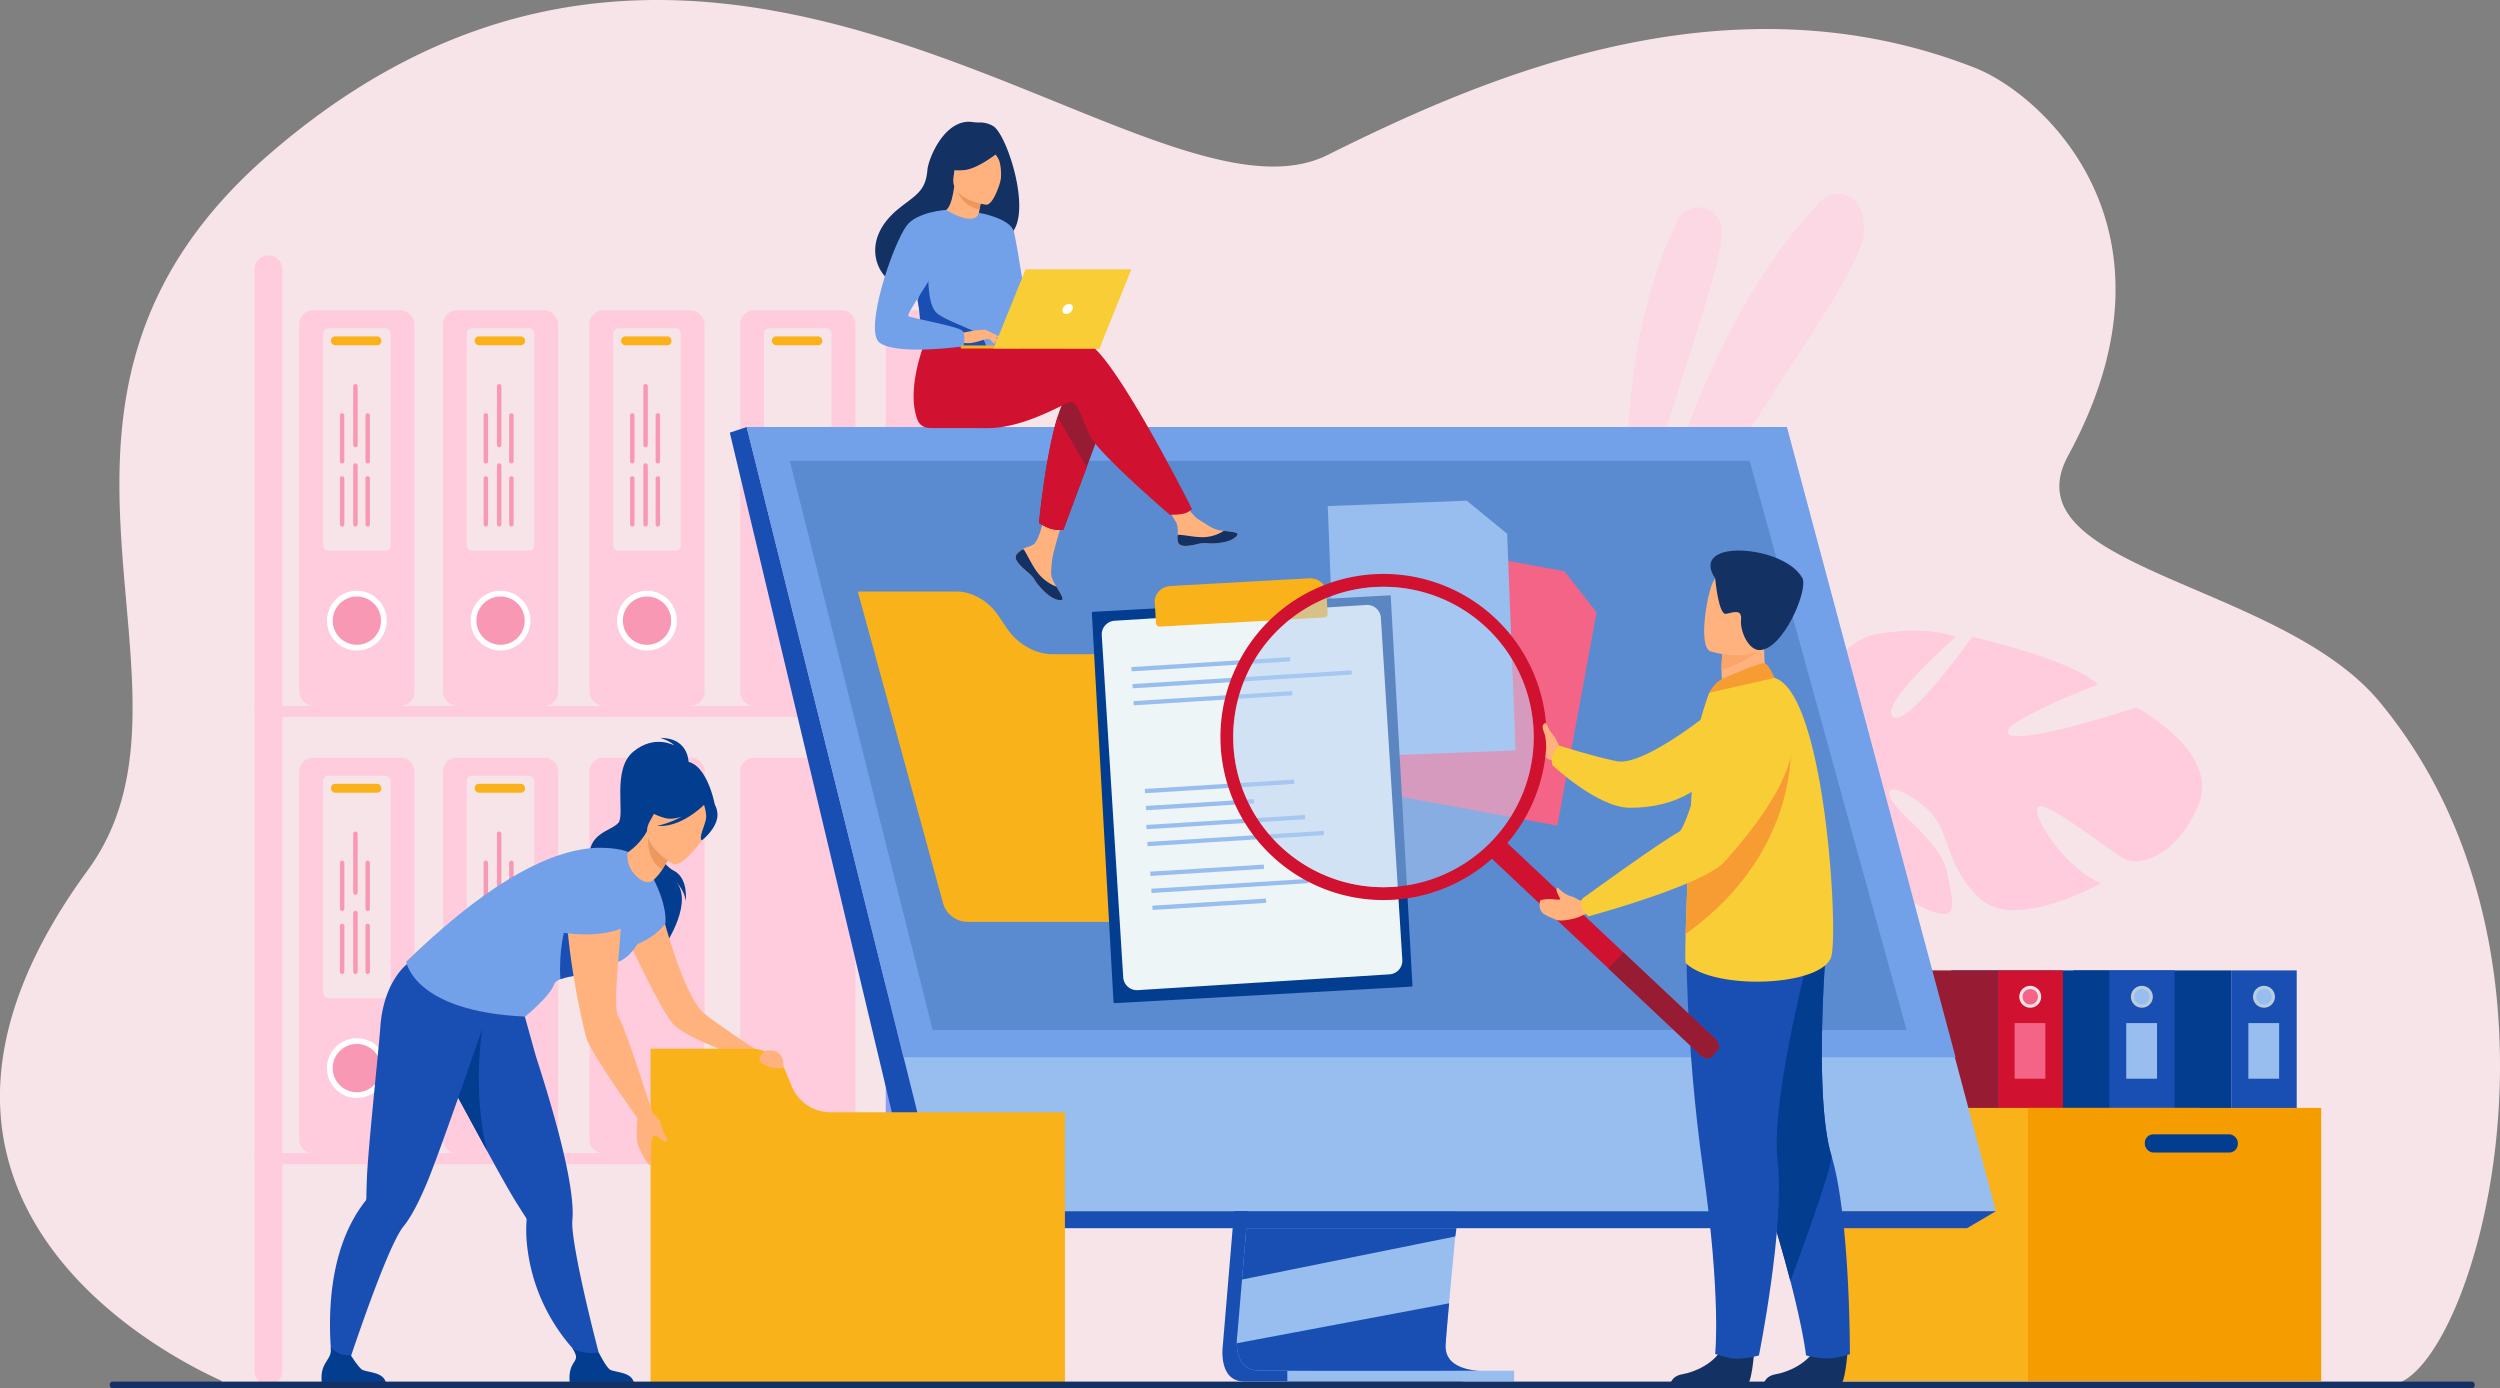 <svg xmlns="http://www.w3.org/2000/svg" viewBox="0 0 2470.11 1371.81"><rect x="0" y="0" width="2470.11" height="1371.81" fill="#808080" stroke="none"/><defs><style>.cls-1{fill:#f7e4e8;}.cls-2{opacity:0.5;}.cls-3{fill:#fcd;}.cls-4{fill:#f998b4;}.cls-5{fill:#fff;}.cls-6{fill:#f9b21a;}.cls-7{fill:#505aba;}.cls-8{fill:#8c9df4;}.cls-9{fill:#194fb3;}.cls-10{fill:#023d8f;}.cls-11{fill:#bacddd;}.cls-12{fill:#97beee;}.cls-13{fill:#d0112f;}.cls-14{fill:#961b33;}.cls-15{fill:#f46487;}.cls-16{fill:#f59c00;}.cls-17{fill:#72a0e9;}.cls-18{fill:#5a8bd1;}.cls-19{fill:#ffb27d;}.cls-20{fill:#ed985f;}.cls-21{fill:#133263;}.cls-22{fill:#ed975d;}.cls-23{fill:#f9cd35;}.cls-24{fill:#edf5f7;}.cls-25{fill:#fca56b;}.cls-26{fill:#f79c33;}.cls-27{fill:#b5cff4;}</style></defs><g id="Layer_2" data-name="Layer 2"><g id="Layer_1-2" data-name="Layer 1"><path class="cls-1" d="M2360.24,1368.44c-133.63,0-2139.89.48-2141-3L219,1365a2.37,2.37,0,0,1-.19-.64c-.75-1.75-386.33-157.06-132.16-504.46,133.2-182.07-104.6-460.82,178.53-706.78,443.67-385.44,867.07,89.31,1046.54,0C1462.61,78,1705-29.54,1951.1,66.93c67.61,26.5,214,159.45,92.44,383-60.75,111.72,208.83,124.69,307.45,243.4C2565.74,951.86,2440.16,1368.44,2360.24,1368.44Z"/><g class="cls-2"><path class="cls-3" d="M1611.53,565.09S1585.76,361,1657.82,217.42c9.57-19.08,37.9-15.52,42.63,5.31.08.34.15.69.23,1.05C1708.18,259.46,1631.67,436.93,1611.53,565.09Z"/></g><g class="cls-2"><path class="cls-3" d="M1613.33,624.9S1652.75,352,1798.27,199.31c8.87-9.31,23.75-10.44,33.38-1.92,6.27,5.55,10.95,15.5,9.86,33.12C1838.6,277.51,1682.41,472.24,1613.33,624.9Z"/></g><rect class="cls-3" x="295.68" y="306.51" width="113.85" height="390.87" rx="13.76" transform="translate(705.2 1003.89) rotate(180)"/><path class="cls-4" d="M379.28,613.08a26.68,26.68,0,1,0-26.68,26.68A26.67,26.67,0,0,0,379.28,613.08Z"/><path class="cls-5" d="M352.6,642.74a29.51,29.51,0,1,1,29.51-29.51A29.55,29.55,0,0,1,352.6,642.74Zm0-53.36a23.86,23.86,0,1,0,23.86,23.85A23.88,23.88,0,0,0,352.6,589.38Z"/><rect class="cls-1" x="319.25" y="324.4" width="66.67" height="219.71" rx="5.08" transform="translate(705.17 868.51) rotate(180)"/><rect class="cls-6" x="327.06" y="332.35" width="49.69" height="8.81" rx="4.05" transform="translate(703.81 673.51) rotate(180)"/><path class="cls-4" d="M361.1,472.76v45.29a2.21,2.21,0,0,0,2.2,2.2h0a2.21,2.21,0,0,0,2.21-2.2V472.76a2.21,2.21,0,0,0-2.21-2.2h0A2.21,2.21,0,0,0,361.1,472.76Z"/><path class="cls-4" d="M361.1,410.46v45.28a2.21,2.21,0,0,0,2.2,2.21h0a2.21,2.21,0,0,0,2.21-2.21V410.46a2.2,2.2,0,0,0-2.21-2.2h0A2.2,2.2,0,0,0,361.1,410.46Z"/><path class="cls-4" d="M335.84,472.76v45.29a2.2,2.2,0,0,0,2.2,2.2h0a2.2,2.2,0,0,0,2.2-2.2V472.76a2.2,2.2,0,0,0-2.2-2.2h0A2.2,2.2,0,0,0,335.84,472.76Z"/><path class="cls-4" d="M335.84,410.46v45.28A2.2,2.2,0,0,0,338,458h0a2.2,2.2,0,0,0,2.2-2.21V410.46a2.19,2.19,0,0,0-2.2-2.2h0A2.19,2.19,0,0,0,335.84,410.46Z"/><path class="cls-4" d="M349,460v58.07a2.2,2.2,0,0,0,2.21,2.2h0a2.2,2.2,0,0,0,2.2-2.2V460a2.21,2.21,0,0,0-2.2-2.2h0A2.21,2.21,0,0,0,349,460Z"/><path class="cls-4" d="M349,381.65v58.07a2.2,2.2,0,0,0,2.21,2.2h0a2.2,2.2,0,0,0,2.2-2.2V381.65a2.21,2.21,0,0,0-2.2-2.2h0A2.21,2.21,0,0,0,349,381.65Z"/><rect class="cls-3" x="437.66" y="306.51" width="113.85" height="390.87" rx="13.76" transform="translate(989.16 1003.89) rotate(180)"/><path class="cls-4" d="M521.26,613.08a26.68,26.68,0,1,0-26.68,26.68A26.67,26.67,0,0,0,521.26,613.08Z"/><path class="cls-5" d="M494.58,642.74a29.51,29.51,0,1,1,29.51-29.51A29.55,29.55,0,0,1,494.58,642.74Zm0-53.36a23.86,23.86,0,1,0,23.86,23.85A23.88,23.88,0,0,0,494.58,589.38Z"/><rect class="cls-1" x="461.23" y="324.4" width="66.67" height="219.71" rx="5.08" transform="translate(989.13 868.51) rotate(180)"/><rect class="cls-6" x="469.04" y="332.35" width="49.69" height="8.81" rx="4.05" transform="translate(987.77 673.51) rotate(180)"/><path class="cls-4" d="M503.08,472.76v45.29a2.21,2.21,0,0,0,2.21,2.2h0a2.21,2.21,0,0,0,2.2-2.2V472.76a2.21,2.21,0,0,0-2.2-2.2h0A2.21,2.21,0,0,0,503.08,472.76Z"/><path class="cls-4" d="M503.08,410.46v45.28a2.21,2.21,0,0,0,2.21,2.21h0a2.21,2.21,0,0,0,2.2-2.21V410.46a2.2,2.2,0,0,0-2.2-2.2h0A2.2,2.2,0,0,0,503.08,410.46Z"/><path class="cls-4" d="M477.82,472.76v45.29a2.2,2.2,0,0,0,2.2,2.2h0a2.2,2.2,0,0,0,2.2-2.2V472.76a2.2,2.2,0,0,0-2.2-2.2h0A2.2,2.2,0,0,0,477.82,472.76Z"/><path class="cls-4" d="M477.82,410.46v45.28A2.2,2.2,0,0,0,480,458h0a2.2,2.2,0,0,0,2.2-2.21V410.46a2.19,2.19,0,0,0-2.2-2.2h0A2.19,2.19,0,0,0,477.82,410.46Z"/><path class="cls-4" d="M491,460v58.07a2.2,2.2,0,0,0,2.21,2.2h0a2.2,2.2,0,0,0,2.2-2.2V460a2.21,2.21,0,0,0-2.2-2.2h0A2.21,2.21,0,0,0,491,460Z"/><path class="cls-4" d="M491,381.65v58.07a2.2,2.2,0,0,0,2.21,2.2h0a2.2,2.2,0,0,0,2.2-2.2V381.65a2.21,2.21,0,0,0-2.2-2.2h0A2.21,2.21,0,0,0,491,381.65Z"/><rect class="cls-3" x="582.35" y="306.51" width="113.85" height="390.87" rx="13.76" transform="translate(1278.54 1003.89) rotate(180)"/><path class="cls-4" d="M666,613.08a26.69,26.69,0,1,0-26.69,26.68A26.68,26.68,0,0,0,666,613.08Z"/><path class="cls-5" d="M639.27,642.74a29.51,29.51,0,1,1,29.51-29.51A29.55,29.55,0,0,1,639.27,642.74Zm0-53.36a23.86,23.86,0,1,0,23.86,23.85A23.89,23.89,0,0,0,639.27,589.38Z"/><rect class="cls-1" x="605.92" y="324.4" width="66.67" height="219.71" rx="5.08" transform="translate(1278.51 868.51) rotate(180)"/><rect class="cls-6" x="613.74" y="332.35" width="49.69" height="8.81" rx="4.05" transform="translate(1277.16 673.51) rotate(180)"/><path class="cls-4" d="M647.78,472.76v45.29a2.2,2.2,0,0,0,2.2,2.2h0a2.21,2.21,0,0,0,2.2-2.2V472.76a2.21,2.21,0,0,0-2.2-2.2h0A2.2,2.2,0,0,0,647.78,472.76Z"/><path class="cls-4" d="M647.78,410.46v45.28A2.2,2.2,0,0,0,650,458h0a2.21,2.21,0,0,0,2.2-2.21V410.46a2.2,2.2,0,0,0-2.2-2.2h0A2.19,2.19,0,0,0,647.78,410.46Z"/><path class="cls-4" d="M622.51,472.76v45.29a2.21,2.21,0,0,0,2.2,2.2h0a2.21,2.21,0,0,0,2.21-2.2V472.76a2.21,2.21,0,0,0-2.21-2.2h0A2.21,2.21,0,0,0,622.51,472.76Z"/><path class="cls-4" d="M622.51,410.46v45.28a2.21,2.21,0,0,0,2.2,2.21h0a2.21,2.21,0,0,0,2.21-2.21V410.46a2.2,2.2,0,0,0-2.21-2.2h0A2.2,2.2,0,0,0,622.51,410.46Z"/><path class="cls-4" d="M635.66,460v58.07a2.19,2.19,0,0,0,2.2,2.2h0a2.19,2.19,0,0,0,2.2-2.2V460a2.2,2.2,0,0,0-2.2-2.2h0A2.2,2.2,0,0,0,635.66,460Z"/><path class="cls-4" d="M635.66,381.65v58.07a2.19,2.19,0,0,0,2.2,2.2h0a2.19,2.19,0,0,0,2.2-2.2V381.65a2.2,2.2,0,0,0-2.2-2.2h0A2.2,2.2,0,0,0,635.66,381.65Z"/><path class="cls-3" d="M745.11,306.51h86.34a13.75,13.75,0,0,1,13.75,13.75V683.63a13.76,13.76,0,0,1-13.76,13.76H745.11a13.76,13.76,0,0,1-13.76-13.76V320.27a13.76,13.76,0,0,1,13.76-13.76Z" transform="translate(1576.56 1003.89) rotate(180)"/><rect class="cls-1" x="754.93" y="324.4" width="66.67" height="219.71" rx="5.08" transform="translate(1576.53 868.51) rotate(180)"/><rect class="cls-6" x="762.74" y="332.35" width="49.69" height="8.81" rx="4.05" transform="translate(1575.18 673.51) rotate(180)"/><rect class="cls-3" x="875.16" y="306.51" width="113.85" height="390.87" rx="13.76" transform="translate(1864.16 1003.89) rotate(180)"/><rect class="cls-3" x="898.73" y="324.4" width="66.67" height="219.71" rx="5.08" transform="translate(1864.13 868.51) rotate(180)"/><rect class="cls-3" x="906.54" y="332.35" width="49.69" height="8.81" rx="4.05" transform="translate(1862.78 673.51) rotate(180)"/><path class="cls-3" d="M309.43,748.62h86.33a13.76,13.76,0,0,1,13.76,13.76v363.36a13.75,13.75,0,0,1-13.75,13.75H309.43a13.76,13.76,0,0,1-13.76-13.76V762.38A13.76,13.76,0,0,1,309.43,748.62Z" transform="translate(705.2 1888.11) rotate(180)"/><circle class="cls-4" cx="352.6" cy="1055.19" r="26.68"/><path class="cls-5" d="M352.6,1084.85a29.51,29.51,0,1,1,29.51-29.51A29.55,29.55,0,0,1,352.6,1084.85Zm0-53.37a23.86,23.86,0,1,0,23.86,23.86A23.89,23.89,0,0,0,352.6,1031.48Z"/><rect class="cls-1" x="319.25" y="766.51" width="66.67" height="219.71" rx="5.08" transform="translate(705.17 1752.72) rotate(180)"/><rect class="cls-6" x="327.06" y="774.46" width="49.69" height="8.81" rx="4.05" transform="translate(703.81 1557.72) rotate(180)"/><path class="cls-4" d="M361.1,914.87v45.28a2.21,2.21,0,0,0,2.2,2.21h0a2.21,2.21,0,0,0,2.21-2.21V914.87a2.2,2.2,0,0,0-2.21-2.2h0A2.2,2.2,0,0,0,361.1,914.87Z"/><path class="cls-4" d="M361.1,852.57v45.28a2.2,2.2,0,0,0,2.2,2.2h0a2.2,2.2,0,0,0,2.21-2.2V852.57a2.21,2.21,0,0,0-2.21-2.21h0A2.21,2.21,0,0,0,361.1,852.57Z"/><path class="cls-4" d="M335.84,914.87v45.28a2.2,2.2,0,0,0,2.2,2.21h0a2.2,2.2,0,0,0,2.2-2.21V914.87a2.19,2.19,0,0,0-2.2-2.2h0A2.19,2.19,0,0,0,335.84,914.87Z"/><path class="cls-4" d="M335.84,852.57v45.28a2.19,2.19,0,0,0,2.2,2.2h0a2.19,2.19,0,0,0,2.2-2.2V852.57a2.2,2.2,0,0,0-2.2-2.21h0A2.2,2.2,0,0,0,335.84,852.57Z"/><path class="cls-4" d="M349,902.09v58.06a2.21,2.21,0,0,0,2.21,2.21h0a2.21,2.21,0,0,0,2.2-2.21V902.09a2.2,2.2,0,0,0-2.2-2.2h0A2.2,2.2,0,0,0,349,902.09Z"/><path class="cls-4" d="M349,823.76v58.07a2.21,2.21,0,0,0,2.21,2.2h0a2.21,2.21,0,0,0,2.2-2.2V823.76a2.2,2.2,0,0,0-2.2-2.2h0A2.2,2.2,0,0,0,349,823.76Z"/><path class="cls-3" d="M451.41,748.62h86.34a13.76,13.76,0,0,1,13.76,13.76v363.36a13.75,13.75,0,0,1-13.75,13.75H451.41a13.76,13.76,0,0,1-13.76-13.76V762.38A13.76,13.76,0,0,1,451.41,748.62Z" transform="translate(989.16 1888.11) rotate(180)"/><path class="cls-7" d="M521.26,1055.19a26.68,26.68,0,1,0-26.68,26.68A26.68,26.68,0,0,0,521.26,1055.19Z"/><path class="cls-5" d="M494.58,1084.85a29.51,29.51,0,1,1,29.51-29.51A29.55,29.55,0,0,1,494.58,1084.85Zm0-53.37a23.86,23.86,0,1,0,23.86,23.86A23.89,23.89,0,0,0,494.58,1031.48Z"/><rect class="cls-1" x="461.23" y="766.51" width="66.67" height="219.71" rx="5.08" transform="translate(989.13 1752.72) rotate(180)"/><rect class="cls-6" x="469.04" y="774.46" width="49.69" height="8.81" rx="4.05" transform="translate(987.77 1557.72) rotate(180)"/><path class="cls-4" d="M503.08,914.87v45.28a2.21,2.21,0,0,0,2.21,2.21h0a2.21,2.21,0,0,0,2.2-2.21V914.87a2.2,2.2,0,0,0-2.2-2.2h0A2.2,2.2,0,0,0,503.08,914.87Z"/><path class="cls-4" d="M503.08,852.57v45.28a2.2,2.2,0,0,0,2.21,2.2h0a2.2,2.2,0,0,0,2.2-2.2V852.57a2.21,2.21,0,0,0-2.2-2.21h0A2.21,2.21,0,0,0,503.08,852.57Z"/><path class="cls-4" d="M477.82,914.87v45.28a2.2,2.2,0,0,0,2.2,2.21h0a2.2,2.2,0,0,0,2.2-2.21V914.87a2.19,2.19,0,0,0-2.2-2.2h0A2.19,2.19,0,0,0,477.82,914.87Z"/><path class="cls-4" d="M477.82,852.57v45.28a2.19,2.19,0,0,0,2.2,2.2h0a2.19,2.19,0,0,0,2.2-2.2V852.57a2.2,2.2,0,0,0-2.2-2.21h0A2.2,2.2,0,0,0,477.82,852.57Z"/><path class="cls-4" d="M491,902.09v58.06a2.21,2.21,0,0,0,2.21,2.21h0a2.21,2.21,0,0,0,2.2-2.21V902.09a2.2,2.2,0,0,0-2.2-2.2h0A2.2,2.2,0,0,0,491,902.09Z"/><path class="cls-4" d="M491,823.76v58.07a2.21,2.21,0,0,0,2.21,2.2h0a2.21,2.21,0,0,0,2.2-2.2V823.76a2.2,2.2,0,0,0-2.2-2.2h0A2.2,2.2,0,0,0,491,823.76Z"/><path class="cls-3" d="M596.1,748.62h86.34a13.76,13.76,0,0,1,13.76,13.76v363.36a13.75,13.75,0,0,1-13.75,13.75H596.1a13.76,13.76,0,0,1-13.76-13.76V762.38A13.76,13.76,0,0,1,596.1,748.62Z" transform="translate(1278.54 1888.11) rotate(180)"/><path class="cls-3" d="M745.11,748.62h86.34a13.76,13.76,0,0,1,13.76,13.76v363.36a13.75,13.75,0,0,1-13.75,13.75H745.11a13.76,13.76,0,0,1-13.76-13.76V762.38A13.76,13.76,0,0,1,745.11,748.62Z" transform="translate(1576.56 1888.11) rotate(180)"/><path class="cls-8" d="M888.91,748.62h86.33A13.76,13.76,0,0,1,989,762.38v363.36a13.75,13.75,0,0,1-13.75,13.75H888.91a13.76,13.76,0,0,1-13.76-13.76V762.38A13.76,13.76,0,0,1,888.91,748.62Z" transform="translate(1864.16 1888.11) rotate(180)"/><path class="cls-3" d="M265.22,1368.46h0a13.69,13.69,0,0,1-13.69-13.69V266.06a13.69,13.69,0,0,1,13.69-13.69h0a13.69,13.69,0,0,1,13.69,13.69V1354.77A13.69,13.69,0,0,1,265.22,1368.46Z"/><rect class="cls-3" x="251.53" y="697.43" width="790.84" height="10.99" transform="translate(1293.91 1405.86) rotate(180)"/><rect class="cls-3" x="251.53" y="1139.31" width="839.94" height="10.99" transform="translate(1343.01 2289.62) rotate(180)"/><path class="cls-3" d="M1932.23,629.48S1857,694.75,1870.05,708s78.54-78.76,78.54-78.76,98.45,22.16,124.28,47c0,0-103.54,39.88-87.67,49.51s125.53-26.87,125.53-26.87,83.82,44.36,61.25,97-58.68,59.26-71.65,53.39-81.75-61.8-87.09-51.35S2043.39,860,2076,872.56c0,0-85.34,48.42-120.38,14.8s-28.19-66.39-50.22-86.77-44.19-27.65-37.46-12,49.8,42.8,56,73.92,13.67,53.2-27.24,32.54-100.51-75.19-91.7-112.27c.39-1.61.75-3.16,1.1-4.63a18.08,18.08,0,0,0-1.1,4.63c-9.49-1.35-33.53,9-51.26,17.5-2.83,1.6-6.94,3.66-12.71,6.29h0c-2.51,1.28-4.54,2.34-6,3.08-37,21.21-72.87,80-72.87,80l-9.12-3.93c26.12-67.22,90.5-88.45,90.5-88.45,46.82-20.19,70.22-51.59,70.22-51.59s-37.66-91.5,34.66-117.92C1848.45,627.74,1898.73,616.17,1932.23,629.48Z"/><rect class="cls-9" x="2204.58" y="958.81" width="64.67" height="208.62" transform="translate(4473.83 2126.23) rotate(180)"/><rect class="cls-10" x="2048.63" y="958.81" width="155.95" height="208.62" transform="translate(4253.21 2126.23) rotate(180)"/><path class="cls-11" d="M2247.71,984.86a10.8,10.8,0,1,0-10.8,10.8A10.79,10.79,0,0,0,2247.71,984.86Z"/><path class="cls-12" d="M2244.55,984.86a7.64,7.64,0,1,0-7.64,7.63A7.64,7.64,0,0,0,2244.55,984.86Z"/><rect class="cls-12" x="2221.47" y="1010.87" width="30.42" height="54.95" transform="translate(4473.36 2076.68) rotate(180)"/><rect class="cls-9" x="2083.94" y="958.81" width="64.67" height="208.62" transform="translate(4232.55 2126.23) rotate(180)"/><rect class="cls-10" x="1927.99" y="958.81" width="155.95" height="208.62" transform="translate(4011.94 2126.23) rotate(180)"/><path class="cls-11" d="M2127.07,984.86a10.8,10.8,0,1,0-10.79,10.8A10.79,10.79,0,0,0,2127.07,984.86Z"/><path class="cls-12" d="M2123.91,984.86a7.63,7.63,0,1,0-7.63,7.63A7.64,7.64,0,0,0,2123.91,984.86Z"/><rect class="cls-12" x="2100.83" y="1010.87" width="30.42" height="54.95" transform="translate(4232.08 2076.68) rotate(180)"/><rect class="cls-13" x="1973.64" y="958.81" width="64.67" height="208.62" transform="translate(4011.94 2126.23) rotate(180)"/><rect class="cls-14" x="1817.69" y="958.81" width="155.95" height="208.62" transform="translate(3791.32 2126.23) rotate(180)"/><path class="cls-1" d="M2016.76,984.86a10.8,10.8,0,1,0-10.79,10.8A10.79,10.79,0,0,0,2016.76,984.86Z"/><path class="cls-15" d="M2013.6,984.86a7.63,7.63,0,1,0-7.63,7.63A7.64,7.64,0,0,0,2013.6,984.86Z"/><rect class="cls-15" x="1990.52" y="1010.87" width="30.42" height="54.95" transform="translate(4011.46 2076.68) rotate(180)"/><rect class="cls-6" x="1807.97" y="1094.66" width="365.37" height="269.95" transform="translate(3981.31 2459.27) rotate(180)"/><rect class="cls-16" x="2003.77" y="1094.66" width="289.69" height="269.95" transform="translate(4297.22 2459.27) rotate(180)"/><rect class="cls-10" x="2119.16" y="1120.74" width="91.93" height="17.99" rx="8.45" transform="translate(4330.25 2259.48) rotate(180)"/><path class="cls-9" d="M1257.61,741.85l-49.41,587.5S1203,1365,1229.51,1365c43.56.1,216.79,0,216.79,0s-32.78-7.42-32.38-24.1c.47-19.66,57.75-604.63,57.75-604.63Z"/><path class="cls-12" d="M1462.61,1354.35c-8.57,0-176.28.31-218.69-.24-18.49-.23-21.73-16.43-21.88-26.92a52.24,52.24,0,0,1,.56-8.75l1.28-15.27,3.28-38.92,2.89-34.38,3.72-44.18,3.13-37.3L1272,730.94l214-5.56s-24.12,244.81-41.19,423c-1.9,19.86-3.71,38.89-5.39,56.67q-.81,8.51-1.57,16.62c-1.59,16.86-3,32.34-4.29,46-.66,7.21-1.28,13.9-1.83,20-2.18,24-3.45,39.38-3.47,42.3a24.66,24.66,0,0,0,.42,4.76C1432.25,1353.5,1459.39,1354.35,1462.61,1354.35Z"/><polygon class="cls-12" points="737.76 421.91 858.12 905.34 874.6 971.55 930.65 1196.72 1972.06 1196.72 1765.45 421.91 737.76 421.91"/><polygon class="cls-9" points="737.76 421.91 721.08 427.47 908.48 1213.54 930.65 1196.72 737.76 421.91"/><polygon class="cls-9" points="908.48 1213.54 1943.48 1213.54 1972.06 1196.72 930.65 1196.72 908.48 1213.54"/><rect class="cls-12" x="1271.94" y="1354.35" width="224.09" height="10.65" transform="translate(2767.97 2719.34) rotate(180)"/><polygon class="cls-9" points="1439.06 1213.54 1437.91 1221.68 1227.16 1264.25 1230.05 1229.87 1231.43 1213.54 1439.06 1213.54"/><path class="cls-9" d="M1462.61,1354.35c-8.57,0-176.28.31-218.69-.24-18.49-.23-21.73-16.43-21.88-26.92l209.75-39.47c-2.18,24-3.45,39.38-3.47,42.3a24.66,24.66,0,0,0,.42,4.76C1432.25,1353.5,1459.39,1354.35,1462.61,1354.35Z"/><polygon class="cls-17" points="737.76 421.91 1765.45 421.91 1932.19 1044.61 892.78 1044.61 737.76 421.91"/><polygon class="cls-18" points="1883.72 1017.63 921.5 1017.63 887.11 880.65 873.81 827.65 868.38 806.04 833.04 665.27 831.21 657.94 812.53 583.53 804.17 550.24 797.04 521.84 791.22 498.67 780.33 455.27 1728.69 455.27 1740.66 498.67 1747.04 521.84 1754.87 550.24 1764.05 583.53 1824.52 802.87 1824.52 802.88 1829.63 821.46 1832.02 830.09 1873.77 981.51 1883.72 1017.63"/><path class="cls-10" d="M680.39,756.44s2.5-27.36-28.06-27.36c0,0,9.26,2.51,14,7.54,0,0-19.49-11.44-40.7,6.14s-8,61.68-14.48,70-31.57,10.05-28.5,37.12,79.72,61,74.8,83.38c0,0,30-44.15,8.56-64.3,0,0,10.47,9.86,11.53,21.58,0,0,2.85-22.89-11.72-30.21C653,853.9,642.43,830.21,643.54,826S680.39,756.44,680.39,756.44Z"/><path class="cls-19" d="M650.3,887.76s22.83,94.45,45.24,113.33c13.47,11.35,53.53,37.4,53.53,37.4l-16.66,6s-55.56-18.76-68-33.38-46.49-87.9-46.49-87.9Z"/><path class="cls-6" d="M782.12,1073l-5.36-13.29a37.7,37.7,0,0,0-35-23.57h-99v330.92h409.43V1099H820.58A41.47,41.47,0,0,1,782.12,1073Z"/><path class="cls-9" d="M435.72,1053.7c.2.36.42.73.63,1.1,5,8.69,16.46,30,29.08,53.25,6,11,12.23,22.55,18.16,33.37,10.22,18.67,19.51,35.31,24.94,44.09,5.51,8.94,9.57,15.22,11.22,17.73h0a4.19,4.19,0,0,1,.53,2.6,135.33,135.33,0,0,0,.37,23.41c7.61,75.76,58.69,116.35,58.69,116.35l15.19,2.25s-21.49-79.63-27.83-124.65c-1.06-7.63-1.53-13.81-1.16-17.85,1.12-11.72-1-28.94-4.9-48.71-7-35.13-19.88-78.25-31.06-112.77-.71-2.21-22.07-79.47-22.07-79.47-17.92,15.67-83.31,22.13-83.31,22.13S413.12,1013.5,435.72,1053.7Z"/><path class="cls-10" d="M626.42,1367.07H563s-1.52-9.66,1.79-17c3.17-7,7.69-7.25.58-18.28,4,4.15,17,5.86,26.14,4.63,1.12,1.82,7.24,14,11,16.73C606.67,1356.14,625.14,1355.08,626.42,1367.07Z"/><path class="cls-10" d="M435.72,1053.7c.2.36.42.73.63,1.1,5,8.69,32,58.59,44.64,81.88-14.63-60.18-4.45-120.36-4.45-120.36Z"/><path class="cls-10" d="M671.74,752.59c.42-1.67-36.2,16.55-38.06,18.61-17.18,19-12.28,43.91-2.45,44.15,6.3.15,5.08,10.63,5.08,10.63l70.21-29.7S698.07,747,671.74,752.59Z"/><path class="cls-17" d="M648.15,873.57s10.68,21.35,9.35,38.67c0,0-12.89,20.34-46.3,25.49C611.2,937.73,639.93,873.56,648.15,873.57Z"/><path class="cls-9" d="M485.14,991.26l.22-11.85c-23.63,3-81.45-28.23-81.45-28.23s-24.71,16.44-28.1,63.38c-1.65,22.91-12.09,119.8-13.25,148.73-.42,10.49-.56,18-.61,21v0a4.17,4.17,0,0,1-1,2.44,135.24,135.24,0,0,0-12.8,19.62c-36,67.06-17.19,158.19-17.19,158.19l8.37-2.13s30.47-94.47,50.39-135.33c3.38-6.93,6.45-12.32,9-15.44,7.49-9.1,15.39-24.54,23.18-43.13C436.63,1133.35,485.14,991.26,485.14,991.26Z"/><path class="cls-10" d="M381.37,1367.07H318s-1.52-9.66,1.79-17c3.17-7,8.14-10.23,7-18.74,4,4.15,10.59,8.8,19.76,7.56,1.12,1.82,7.25,11.57,11,14.26C361.62,1356.14,380.09,1355.08,381.37,1367.07Z"/><path class="cls-17" d="M606.92,951.34c-8.51,1.45,1.39,8.22-10.32,9.49-16.67,1.82-33.88,3.07-42.89,6.66-3.29,1.31-5.49,2.93-6.18,5-3.9,11.75-28.65,31.94-28.65,31.94-110.38-5-117.49-54.22-117.49-54.22C473,880.64,534,842.72,584.34,838c12.26-1.14,28.78.39,36.54,3.84,17.61,7.85,27.27,31.71,27.27,31.71S639.27,945.82,606.92,951.34Z"/><path class="cls-9" d="M596.6,960.83c-16.67,1.82-33.88,3.07-42.89,6.66C550,912.44,576,871,576,871S593,940,596.6,960.83Z"/><path class="cls-19" d="M611,861.72s-41.92-2.29-49.36,24,14,131.36,18.58,142.2c8.41,19.74,50.79,78.53,50.79,78.53l13.58-7s-27.28-86.06-33.37-94.57C601.64,991.49,623.53,873.16,611,861.72Z"/><path class="cls-19" d="M644.57,1099.43a62,62,0,0,1,6.33,6.49c2.82,3.45.34,4.69,8.43,20.29,0,0-.41,2.17-2.17,1.77s-7.87-6.44-11-6c0,0-2.24,1.85-2.49,8-.23,5.72-.25,18.37-1.24,20.75s-8.27-10-11.85-18.88c-3.14-7.82-.08-34.2-.08-34.2Z"/><path class="cls-17" d="M553.35,920.93c.11.62,39.67,7.28,64.41-5.28,0,0,20.67-64.75-8.87-61.65s-47,12.4-47.77,26.54S553.35,920.93,553.35,920.93Z"/><path class="cls-19" d="M619.93,846.4c.43,5.24,1.1,11.38,8,18.44,5.25,5.41,12.84,9.63,18.18,4.3a57.81,57.81,0,0,0,8.25-10c4.61-7.92,10.1-16,10.1-16l-23.73-20.79-1.41-1.24a60.56,60.56,0,0,1-17.68,20.06C620,842.39,619.77,844.39,619.93,846.4Z"/><path class="cls-20" d="M664.41,843.17s-5.48,8.07-10.09,16c-14.75-9.1-14.76-27.35-13.63-36.81Z"/><path class="cls-19" d="M665.07,853.58s-35.8-19.92-23.05-42,16.71-39.56,40.11-27.78,22.94,22.76,20.48,31.18S674.71,858.19,665.07,853.58Z"/><path class="cls-10" d="M708.66,802.05C707,792.24,702,791.3,698.55,792c-13.22-21.87-34.82-13.34-34.82-13.34a48.75,48.75,0,0,1-28.22,17s4.15,7.74,21.27,12.52c5.23,1.46,11.17.58,16.89-1.35a95.75,95.75,0,0,1-24.3,9.16c22.56,2.06,44-18.56,46.25-20.77,1,3.2,2.87,9.89,1.78,14.78-1.49,6.65-7.39,18.69-3.79,20.25C693.61,830.16,711.12,816.77,708.66,802.05Z"/><path class="cls-19" d="M755.62,1038.53s-10,7.5-2.46,12.39,21,6.23,21,3C774.37,1043.15,769,1035.47,755.62,1038.53Z"/><rect class="cls-21" x="108.46" y="1365.07" width="2336.66" height="6.73" rx="2.76"/><path class="cls-6" d="M994.87,620.82,986,607.71c-9.52-14.05-25.67-23.25-40.82-23.25H847.55l16.94,61.94,67.22,245.79a25.34,25.34,0,0,0,24.44,18.65h351.26a25.34,25.34,0,0,0,24.45-32L1268.3,646.4H1039.79C1023.11,646.4,1005.34,636.28,994.87,620.82Z"/><path class="cls-19" d="M1005,547.09a5.41,5.41,0,0,0-1,5.81s0,0,0,0c1.4,3.88,6,8.2,11.4,12.52q1,.82,1.83,1.53l.41.36.32.29c5,4.62,3.12,5.68,12.13,15.06,10.26,10.69,17.33,10.89,19.34,9.91,1.7-.83-1.75-6.49-5.58-12.87l-.56-.92-1.52-2.56c-4.49-7.67-3.33-11.27-2.26-22.67.86-9.27,14.44-51.79,14.44-51.79l-19.68-3.4s-5.94,33.86-12.47,39.07c-3.49,2.78-7.4,2.81-10.76,4.87-.24.14-.47.29-.7.44A25.76,25.76,0,0,0,1005,547.09Z"/><path class="cls-21" d="M1005,547.09a5.41,5.41,0,0,0-1,5.81s0,0,0,0c1.71,3.87,6.22,8.18,11.42,12.48.68.56,1.28,1.08,1.81,1.57l.41.36.32.29c5,4.62,3.12,5.68,12.13,15.06,10.26,10.69,17.33,10.89,19.34,9.91,1.7-.83-1.75-6.49-5.58-12.87a43.68,43.68,0,0,1-18.3-13.49c-6-7.61-10-17.3-14-23.25l-1.16-.22A25.76,25.76,0,0,0,1005,547.09Z"/><path class="cls-19" d="M1163.69,534.85c1.21,6.08,9.87,5.07,19.55,2.71s7.37.44,21.14-1.08,17.94-6.65,18.36-8.69c.38-1.82-6.42-2.46-13.72-3.31l-2.76-.33c-8.24-1-14.27-6.35-21.76-10.72-7.08-4.14-17.65-21-17.65-21L1148,493.93s9.91,15.05,13.74,21.59c2.25,3.85,2.13,8.94,1.85,12.87A24.11,24.11,0,0,0,1163.69,534.85Z"/><path class="cls-21" d="M1183.24,537.56c9.67-2.37,7.37.44,21.14-1.08s17.94-6.65,18.36-8.69c.38-1.82-6.42-2.46-13.72-3.31l-.07.14a38.78,38.78,0,0,1-19.72,6.13c-9.34.22-19.23-2.46-25.68-2.36a24.11,24.11,0,0,0,.14,6.46C1164.9,540.93,1173.56,539.92,1183.24,537.56Z"/><path class="cls-14" d="M1091.37,414.09l-17.67,47.49-23.07,62a37.42,37.42,0,0,1-12.24-1.12c-5.51-1.6-11.84-5.77-11.84-5.77s6.42-66.59,18.37-104.81c3.07-9.81,6.5-17.74,10.28-22.21C1073.72,367.82,1091.37,414.09,1091.37,414.09Z"/><path class="cls-13" d="M1073.45,338.65c-10-3.25-36.27-.06-64.7,5.07a19.3,19.3,0,0,1-19.92-9h0l-71.56-5.61s-23.63,52.36-10.72,85.73c1.9,4.91,6.07,8,12.51,8.08h0l57.07.08c35.59,0,75.33-24.44,80.47-25.47,8.41-1.68,11.77,15.15,20.18,32.82s79,78.26,79,78.26,10.86.11,15.35-1.57c4.82-1.81,6.59-4.16,6.59-4.16S1099.52,347.07,1073.45,338.65Z"/><path class="cls-21" d="M981.3,124.57A25.33,25.33,0,0,0,967.63,121a38.37,38.37,0,0,1-6.6-.4c-27.31-4-43.77,35.65-44.74,47.64-1.78,22-13.42,25.36-29.81,39.13-32.87,27.63-23.25,59.75-5.28,71.68,10.78,7.17,29.78,0,29.78,0,.27.19,52-28.88,77.47-42.9C1026.65,230.75,996.65,133.71,981.3,124.57Z"/><path class="cls-19" d="M967.09,224.22c.11.07-12.54,4.38-21,.64-8-3.52-14-16.62-13.86-16.63,3.62-.16,7.6-3.33,10.66-24.09l1.54.55L970.35,194s-1.88,8.31-3.1,16.23C966.23,216.91,965.67,223.28,967.09,224.22Z"/><path class="cls-22" d="M970.35,194s-1,4.48-2.55,12.87c-14.88-2.69-21.27-14.16-23.37-22.21Z"/><path class="cls-19" d="M974.21,202.28s-35.46-4.77-32.15-26.81S943,138,965.8,140.1s25.91,11.18,26.59,18.8S983.52,203,974.21,202.28Z"/><path class="cls-21" d="M991.1,146.82S968.4,166.38,953,168s-21.29-3.39-21.29-3.39a60.27,60.27,0,0,0,14.58-19.74,10.86,10.86,0,0,1,9-6.4C966.23,137.47,987.13,137,991.1,146.82Z"/><path class="cls-21" d="M976.91,145.07s7.6,7.34,10,12.79c2.3,5.25,3,17.82,1.15,22.82,0,0,11.84-23,5.15-34.19C986.1,134.64,976.91,145.07,976.91,145.07Z"/><path class="cls-17" d="M996.93,276.46c-1.1,71.79-.31,56.79-8.17,63.6-1.89,1.63-7.21,2.61-14.21,3.07-22,1.45-60.7-2.19-62.17-6.25-5.07-14.08-1.49-18.45-5.72-40-.44-2.29-1-4.77-1.62-7.48-3.53-14.8-7-19.83,5.57-43.61,11.37-21.53,23.18-39,24.25-38.37,30,17.8,32.39,2.84,32.39,2.84S997.47,241.45,996.93,276.46Z"/><path class="cls-13" d="M1073.7,461.58l-23.07,62a37.42,37.42,0,0,1-12.24-1.12c-5.51-1.6-11.84-5.77-11.84-5.77s6.42-66.59,18.37-104.81Z"/><path class="cls-17" d="M967.25,210.26s30.85,5.24,34.46,18.52,15.52,93.9,15.52,93.9-8.7,8.49-15.94,1.25-22.78-75.43-22.78-75.43Z"/><path class="cls-9" d="M974.55,343.13c-22,1.45-60.7-2.19-62.17-6.25-5.07-14.08-1.49-18.45-5.72-40L917.29,267s-1.77,33.29,8.05,42.05,40.19,16.91,45,24.23A26.74,26.74,0,0,1,974.55,343.13Z"/><path class="cls-19" d="M949.34,329.12s21.71-4.83,25.22-2.9,12.06,8.95,13.13,11.39-7.8-1.85-10.68-2.63c-1.87-.5-6.79,1.21-9.23,2-10.25,3.41-16.53,1.65-16.53,1.65Z"/><path class="cls-17" d="M934.84,207.4s-29.16,1.79-39.26,15.86c-14.21,19.81-42.43,104.26-26.28,115.53,18.19,12.69,82.79,3.35,82.79,3.35s2.16-10.05-.83-14.91-51.6-12.73-53.84-15,28.06-43.74,28.06-50.47S934.84,207.4,934.84,207.4Z"/><path class="cls-19" d="M975.61,332.27s4.54,5.87,6,6.57a4.4,4.4,0,0,0,2.45.52L981,333.84Z"/><path class="cls-19" d="M974.56,326.22l13.22,6.43a2.34,2.34,0,0,1-2.19.84,31.16,31.16,0,0,1-5.73-1.57Z"/><polygon class="cls-6" points="1087.51 341.36 949.33 341.31 949.33 344.36 1086.29 344.41 1087.51 341.36"/><polygon class="cls-23" points="981.64 344.38 1086.29 344.41 1117.79 266.14 1013.31 266.11 981.64 344.38"/><path class="cls-5" d="M1059.88,305.26c.79-2.75-.8-5-3.55-5a7.14,7.14,0,0,0-6.41,5c-.79,2.75.8,5,3.55,5A7.14,7.14,0,0,0,1059.88,305.26Z"/><polygon class="cls-15" points="1576.03 603.16 1547.09 566.19 1545.72 564.45 1544.09 564.14 1410.51 539.57 1365.56 783.9 1538.73 815.76 1577.18 606.75 1577.5 605.04 1576.03 603.16"/><polygon class="cls-12" points="1489.14 527.35 1489.21 529.09 1497.45 741.45 1321.5 748.28 1311.87 500.03 1447.59 494.77 1449.25 494.7 1450.96 496.11 1487.3 525.85 1489.14 527.35"/><path class="cls-10" d="M1373.4,588.16l-293.62,16.37a1.07,1.07,0,0,0-1,1.13l21.43,384.5a1.08,1.08,0,0,0,1.14,1l293.2-16.35a1.07,1.07,0,0,0,1-1.13l-21.46-384.92A.66.66,0,0,0,1373.4,588.16Z"/><path class="cls-24" d="M1372.86,962.69,1124.15,978.3a13.54,13.54,0,0,1-14.36-12.66l-21.2-337.95a13.54,13.54,0,0,1,12.66-14.36L1350,597.73a13.54,13.54,0,0,1,14.36,12.66l21.2,338A13.52,13.52,0,0,1,1372.86,962.69Z"/><path class="cls-12" d="M1274.71,653.47l-156.46,9.82a.15.15,0,0,1-.15-.14l-.25-3.91a.14.14,0,0,1,.14-.15l156.45-9.82a.16.16,0,0,1,.16.14l.24,3.91A.14.14,0,0,1,1274.71,653.47Z"/><path class="cls-12" d="M1276.82,687.06l-156.46,9.82a.16.16,0,0,1-.16-.14l-.24-3.91a.14.14,0,0,1,.13-.15l156.46-9.82a.15.15,0,0,1,.15.14l.25,3.91A.13.13,0,0,1,1276.82,687.06Z"/><path class="cls-12" d="M1335.54,666.51,1119.3,680.08a.13.13,0,0,1-.15-.13l-.25-3.91a.16.16,0,0,1,.14-.16l216.23-13.56a.15.15,0,0,1,.16.13l.24,3.91A.13.13,0,0,1,1335.54,666.51Z"/><path class="cls-12" d="M1239,793.85l-106.45,6.68a.12.12,0,0,1-.12-.11l-.25-4a.12.12,0,0,1,.11-.13l106.45-6.68a.13.13,0,0,1,.13.11l.25,4A.12.12,0,0,1,1239,793.85Z"/><path class="cls-12" d="M1278.64,774.5l-147.14,9.23a.12.12,0,0,1-.13-.11l-.25-4a.12.12,0,0,1,.12-.12l147.13-9.24a.12.12,0,0,1,.13.11l.25,4A.12.12,0,0,1,1278.64,774.5Z"/><path class="cls-12" d="M1289.48,809.45,1133,819.27a.14.14,0,0,1-.15-.13l-.25-3.91a.16.16,0,0,1,.14-.16l156.46-9.82a.15.15,0,0,1,.15.14l.25,3.91A.15.15,0,0,1,1289.48,809.45Z"/><path class="cls-12" d="M1308,825.15l-174,10.92a.14.14,0,0,1-.14-.12l-.24-3.94a.12.12,0,0,1,.12-.14l174-10.92a.13.13,0,0,1,.14.12l.25,3.94A.13.13,0,0,1,1308,825.15Z"/><path class="cls-12" d="M1248.83,858.47l-112,7a.13.13,0,0,1-.13-.11l-.25-4a.13.13,0,0,1,.12-.13l112-7a.14.14,0,0,1,.13.12l.25,4A.12.12,0,0,1,1248.83,858.47Z"/><path class="cls-12" d="M1250.94,892.07l-112,7a.11.11,0,0,1-.13-.11l-.25-4a.14.14,0,0,1,.12-.13l112-7a.12.12,0,0,1,.13.11l.24,4A.12.12,0,0,1,1250.94,892.07Z"/><path class="cls-12" d="M1292.68,872.59l-154.76,9.71a.12.12,0,0,1-.13-.12l-.25-3.95a.11.11,0,0,1,.11-.13l154.76-9.71a.11.11,0,0,1,.13.11l.25,4A.12.12,0,0,1,1292.68,872.59Z"/><path class="cls-6" d="M1293.41,571.41,1156.48,579c-9,.51-16,7.71-15.5,16.09l1.15,20.7a3.66,3.66,0,0,0,4,3.3l162.07-9a3.65,3.65,0,0,0,3.58-3.72l-1.15-20.69C1310.13,577.3,1302.43,570.91,1293.41,571.41Z"/><path class="cls-19" d="M1540.8,737.61s-2.84-6.41-4.69-9.44-9.71-11.91-11-9.9-6.71,15.55-3.86,19.34-.18,10.38,14,14.37Z"/><path class="cls-23" d="M1698.22,697.19s-72.51,60.53-100.79,54.93c-22.1-4.39-57.06-15.47-57.06-15.47s-9.22,8.77-6.62,19.29c0,0,44.54,41.9,76.26,42.17,49.6.43,73-24.57,73-24.57Z"/><path class="cls-21" d="M1825.4,1335.66s-2.11,34-8.68,34.44c-.87.07-33.32.07-33.32.07l-41.42-.24s.27-10,12.38-12.09,32.37-10.62,39.71-26.62C1801.78,1314.38,1825.4,1335.66,1825.4,1335.66Z"/><path class="cls-9" d="M1827.79,1338s-12.59,4.21-22.42,4.21a82.31,82.31,0,0,1-20.94-3s-2.37-22.92-15.41-73.44c-6.84-26.47-16.61-60.51-30.51-102.81-38.42-116.91-50.1-185.3-51.17-191.78,0-.34-.08-.51-.08-.51l.13-.05,118.12-51.87s-14.6,161.13,4,223a263.67,263.67,0,0,1,6.76,29.63C1828.06,1238.56,1827.79,1338,1827.79,1338Z"/><path class="cls-10" d="M1769,1265.8c-6.84-26.47-16.61-60.51-30.51-102.81-38.42-116.91-50.1-185.3-51.17-191.78,0-.19,0-.37.05-.56l118.12-51.87s-14.6,161.13,4,223C1812.14,1150.4,1769,1265.8,1769,1265.8Z"/><path class="cls-21" d="M1733.14,1335.66s-2.1,34-8.67,34.44c-.88.07-33.32.07-33.32.07l-41.42-.24s.27-10,12.37-12.09,32.38-10.62,39.71-26.62C1709.53,1314.38,1733.14,1335.66,1733.14,1335.66Z"/><path class="cls-9" d="M1666.17,922.58s-1.53,104.41,16.53,232.61,11.94,182.61,11.94,182.61,12.42,4,17.42,4.43c12.77,1,25.85-3,25.85-3s25.86-128.25,18.44-192.41,35.41-220.18,35.41-220.18Z"/><path class="cls-19" d="M1749.93,678.25l-23.06,15.12-21-5.94c-3.84-5.48-4.86-16-4.91-25.18a156.19,156.19,0,0,1,.82-16.77l31.11-13.73,11.61-5.12c0,.19-.91,9.53-1,10.9C1741.3,661.77,1749.93,678.25,1749.93,678.25Z"/><path class="cls-23" d="M1665.64,951.61c28.7,27.71,137.32,23,144-7.48s-7.3-259.89-56.32-274.3c-10.18-3-64.56,14.59-64.56,14.59a344.36,344.36,0,0,0-14.14,50.75c-1.08,5.53-4.25,64.14-6.62,119-1.11,25.64-2,50.47-2.53,68.64C1665.05,939.82,1665,951,1665.64,951.61Z"/><path class="cls-25" d="M1741.14,638c-6.31,10.67-28.45,20-40.18,24.29a156.19,156.19,0,0,1,.82-16.77l31.11-13.73C1739.77,631.66,1744,633.19,1741.14,638Z"/><path class="cls-19" d="M1690.05,643.59s50.12,15.63,59.38-15.73,22-50.47-9.65-61.78-41.39-1.18-47,8.53S1677.25,638.71,1690.05,643.59Z"/><path class="cls-21" d="M1694.72,571.59s3.2,36.5,10.74,34.91,15.86-5,14.76,6,7.33,29.86,18.22,29.82c23.34-.1,48.7-60,42.31-71.35C1762.32,538.22,1668.07,531.61,1694.72,571.59Z"/><path class="cls-26" d="M1702.09,670.62c.65-.27,37.32-16.72,41.6-15.3s9.64,14.51,9.64,14.51l-64.57,14.6S1693.85,674.09,1702.09,670.62Z"/><path class="cls-13" d="M1473.82,848.25l205.54,193.52c4,3.79,9.11,5,11.29,2.68l6.94-7.37c2.18-2.31.66-7.31-3.36-11.11L1488.69,832.46c-4-3.8-9.11-5-11.29-2.69l-6.94,7.37C1468.28,839.46,1469.79,844.46,1473.82,848.25Z"/><path class="cls-14" d="M1589.16,956.85l90.2,84.92c4,3.79,9.11,5,11.29,2.68l6.94-7.37c2.18-2.31.66-7.31-3.36-11.11L1604,941.06Z"/><path class="cls-13" d="M1484.28,617.78a161.09,161.09,0,0,0-227.71-6.93c-.85.8-1.7,1.61-2.53,2.44a161.1,161.1,0,1,0,230.24,4.49Zm-15.65,218.47A148.39,148.39,0,1,1,1475,626.5,148.22,148.22,0,0,1,1468.63,836.25Z"/><g class="cls-2"><path class="cls-27" d="M1258.88,829.84a148.4,148.4,0,1,0,6.4-209.73A147.74,147.74,0,0,0,1258.88,829.84Z"/></g><path class="cls-26" d="M1665.48,922.79c113.26-80.7,103.84-188.39,103.84-188.39-41.39,23.35-82.47,75-101.31,119.75C1666.9,879.79,1666,904.62,1665.48,922.79Z"/><path class="cls-19" d="M1553.71,886c-8-1.84-13.35-7.88-14.47-8.94,0,0-3.4.24.56,7.5.33.61,1.07,2.17,1.62,3.27a.71.71,0,0,1-.59,1c-4.61.35-9.24-1.47-18.12.38-1.22.25-1.58,3.19-1.53,4.44.08,2.11-.08,4.49,2.38,7.73,1.43,1.89,5.43,3.92,14.31,7.5,3.39,1.36,13.07.33,22.15-2.79l7.25-3.35L1565,889.32l-1.82.38C1560.3,890.31,1556.72,886.78,1553.71,886Z"/><path class="cls-23" d="M1734.17,684.43s101.76,19.37-29.94,166.73c-21.06,23.57-134.86,54.26-134.86,54.26s-11.54-9.82-5.72-17.77c0,0,78.35-56.9,95.59-65.95,7.76-4.07,30.1-90.81,42.74-111.7S1734.17,684.43,1734.17,684.43Z"/><path class="cls-19" d="M1538,739.39s-3.32-6.36-4-9.71-4.84-13.15-6.57-14.87c-.69-.69-3,.2-3.24,3.17-.12,1.29.52,3.64,1.63,6.44,1.82,4.55,1.52,10.73,2.16,12.79C1529.62,742.33,1538,739.39,1538,739.39Z"/></g></g></svg>